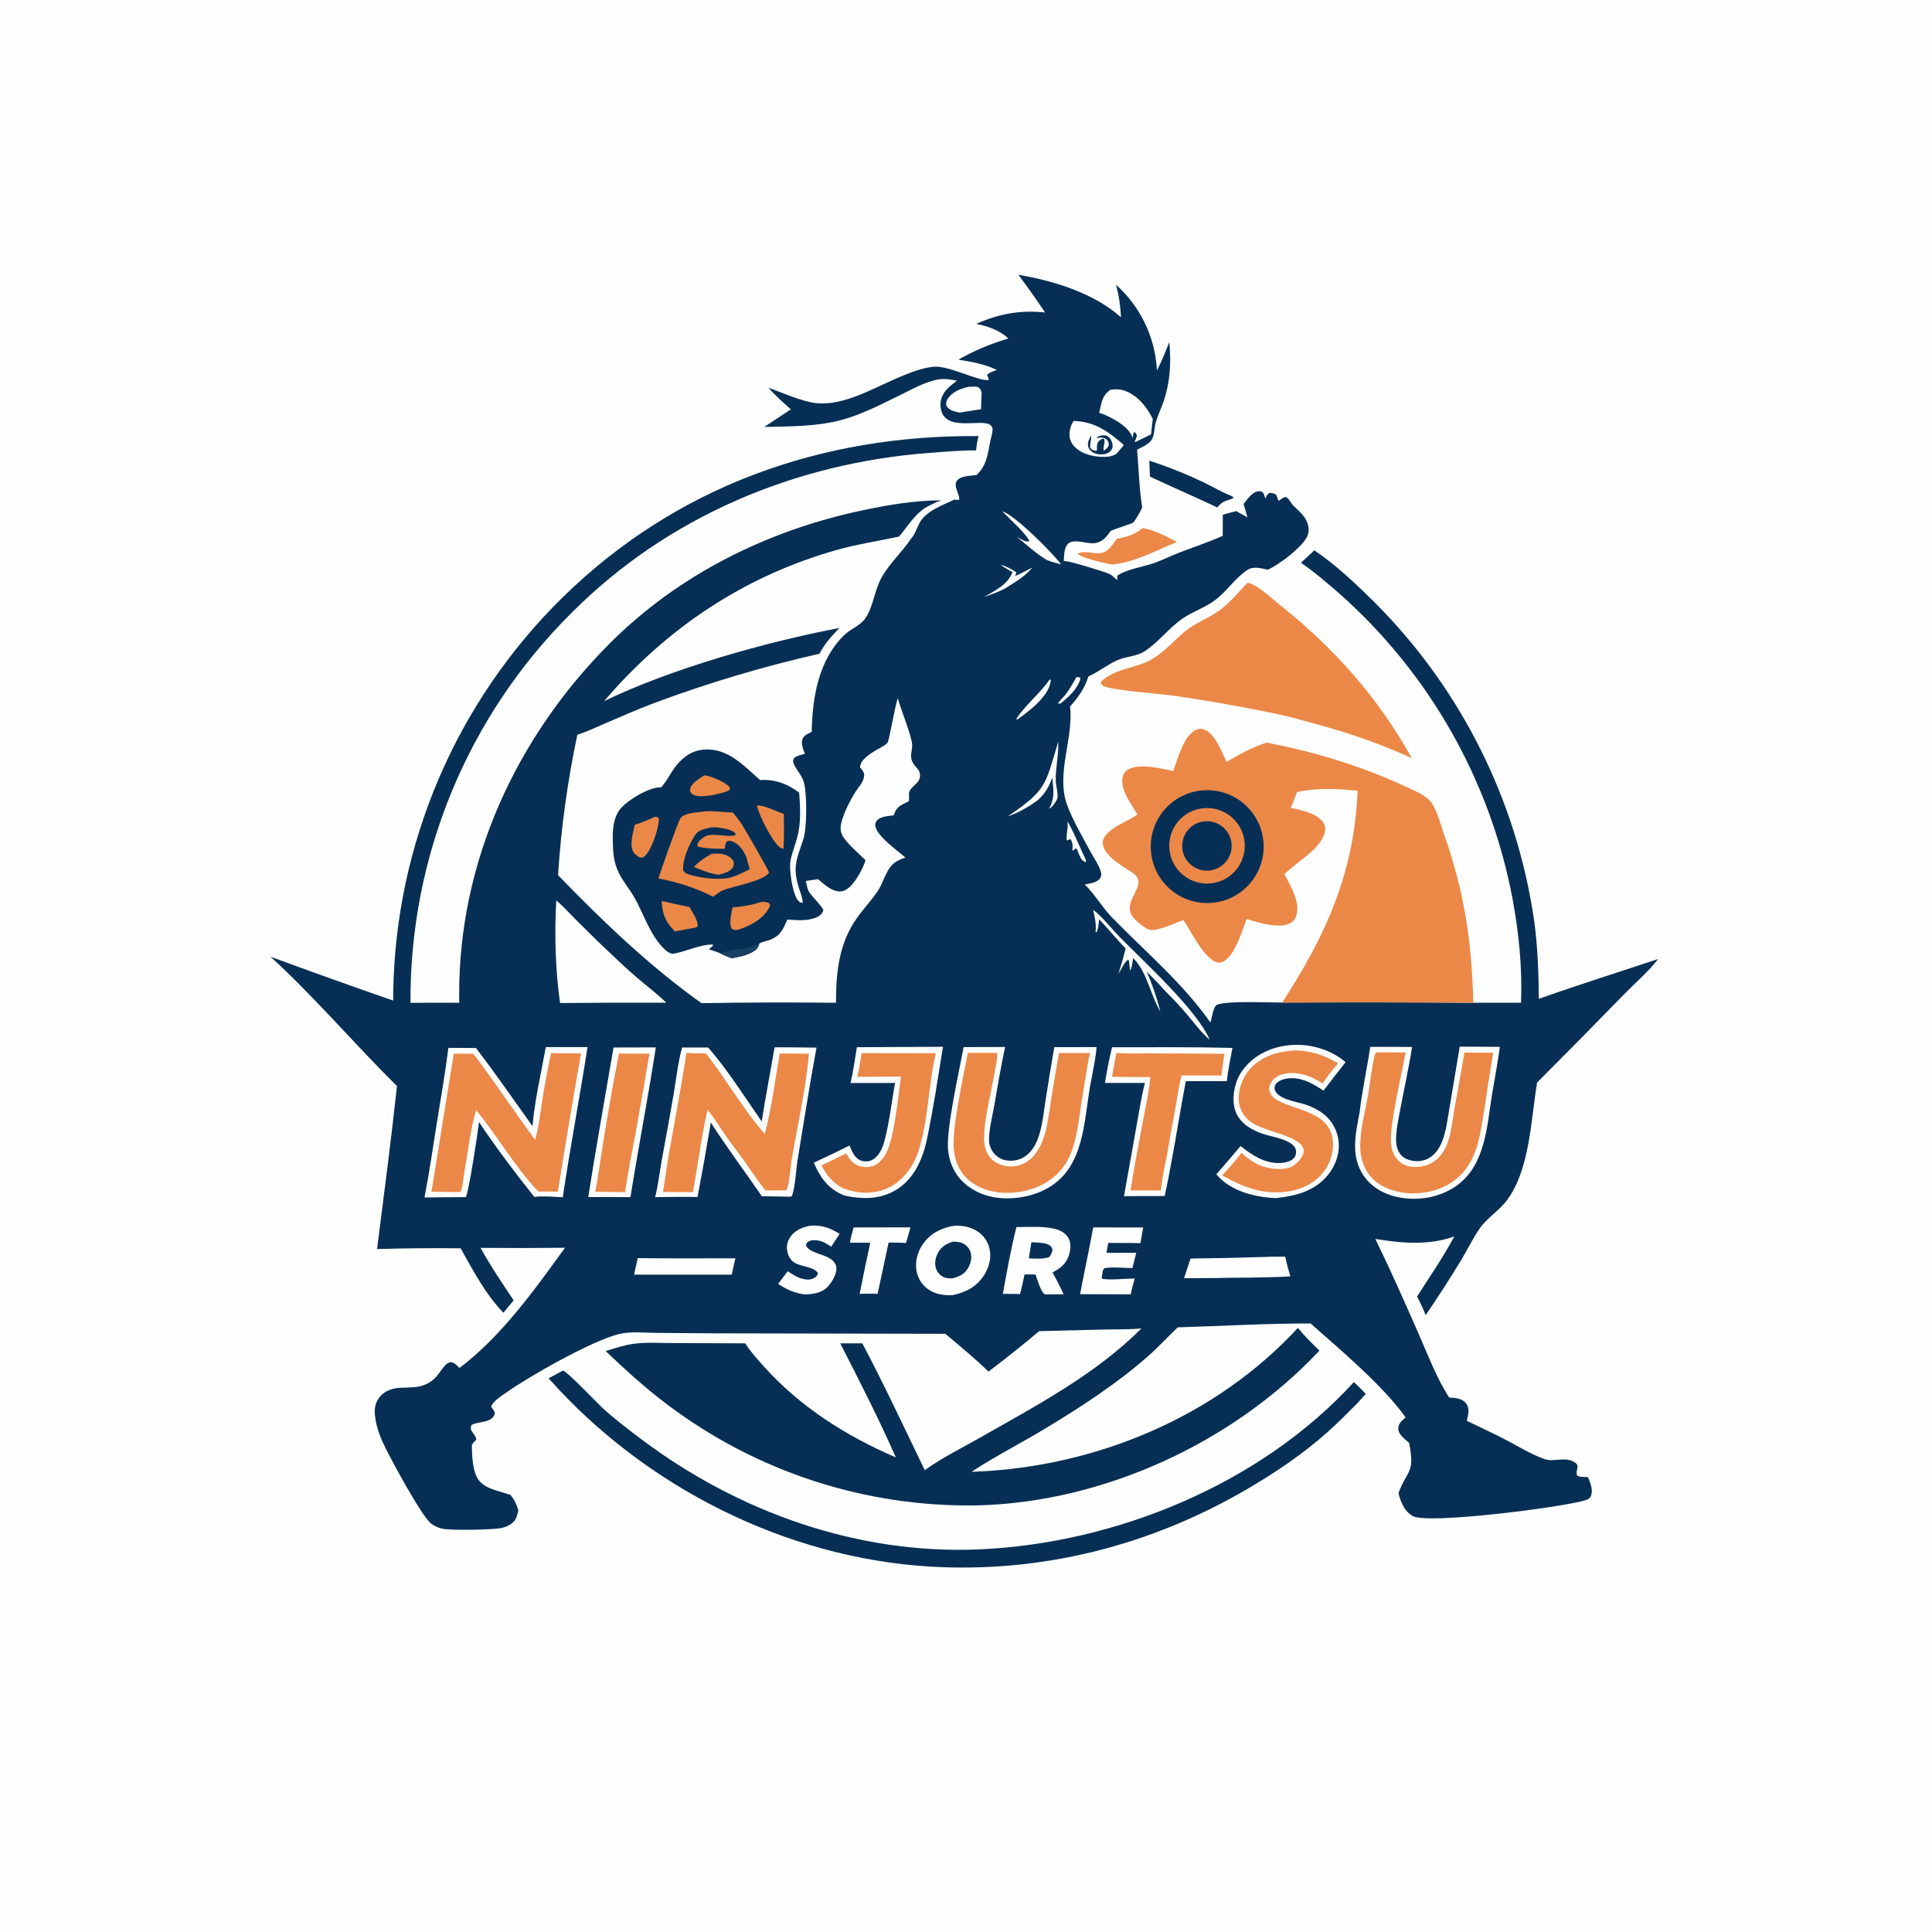 <?xml version="1.0" encoding="utf-8" ?>
<svg xmlns="http://www.w3.org/2000/svg" xmlns:xlink="http://www.w3.org/1999/xlink" width="1024" height="1024">
	<path fill="#FEFEFE" d="M0 0L1024 0L1024 1024L0 1024L0 0Z"/>
	<path fill="#072F55" d="M539.744 145.642C558.144 148.699 580.037 155.432 594.15 168.194C593.857 162.153 593.102 156.739 591.498 150.903C604.222 162.287 611.991 178.195 613.145 195.229C613.171 195.623 613.19 196.017 613.202 196.411C615.72 191.489 617.744 186.471 619.746 181.325C620.805 192.316 620.28 202.16 616.729 212.737C615.432 216.602 613.525 220.411 612.451 224.317C611.599 227.417 612.082 231.069 609.936 233.691C608.205 235.807 605.072 237.089 602.673 238.305C603.578 248.383 603.773 259.012 605.388 268.959C604.063 271.816 602.523 274.589 600.565 277.068C596.67 278.616 592.604 279.752 588.742 281.335C586.457 284.547 584.58 287.119 580.429 287.859C576.243 288.605 568.939 285.02 565.874 288.409C563.948 290.538 563.992 294.609 563.844 297.341C564.056 297.353 564.269 297.362 564.481 297.377C567.67 297.594 585.342 302.914 588.162 304.285C589.16 304.77 589.762 305.39 590.569 306.1C590.882 306.374 591.226 306.612 591.554 306.868L592.238 307.409C592.303 306.594 592.234 305.966 592.128 305.161C596.689 301.776 606.612 300.323 612.235 298.253C616.407 296.717 620.389 294.702 624.535 293.097C632.386 290.057 640.359 287.468 648.056 284.024L648.116 272.812C650.476 272.134 652.847 271.496 655.23 270.9C657.203 272.018 659.161 273.188 661.177 274.227C660.503 271.86 659.872 269.471 659.112 267.13C661.255 264.627 663.53 260.746 667.01 260.364C667.779 260.28 668.314 260.435 669.026 260.697C669.994 261.746 670.198 262.664 670.528 264.001L670.755 264.027C671.389 262.638 671.521 262.16 672.779 261.231C674.32 261.338 675.251 261.366 676.515 262.377C676.83 263.32 677.151 264.254 677.51 265.182L677.966 265.387C679.313 264.334 679.875 263.677 681.589 263.414C683.514 264.574 683.916 266.33 685.371 267.839C688.613 271.202 691.946 273.381 693.259 278.214C693.912 280.623 693.663 283.02 692.395 285.185C689.144 290.736 677.919 299.306 671.965 301.942C668.106 301.199 664.369 299.873 660.859 302.256C654.825 306.353 650.42 313.049 644.619 317.619C639.058 321.999 632.505 323.94 626.833 327.815C619.603 332.753 614.207 340.212 606.838 345.079C602.427 347.993 597.243 347.806 592.545 349.797C587.111 352.1 582.416 356.064 576.897 358.504C574.816 364.993 571.654 369.396 567.138 374.446C569.164 390.918 559.625 409.748 565.493 426.392C568.165 433.969 574.318 444.667 578.301 451.99C579.982 455.082 582.707 458.917 583.529 462.301C583.829 463.537 583.749 464.368 583.048 465.477C581.542 467.861 577.498 468.286 574.973 468.795C580.319 474.012 584.116 480.855 589.422 486.308C607.202 504.579 626.799 520.948 641.572 541.975C642.199 539.886 643.092 533.587 644.816 532.662C649.247 530.282 673.187 531.401 679.556 531.385C713.321 531.216 747.087 531.249 780.851 531.483L806.174 531.454C806.915 513.137 804.999 494.131 801.63 476.135C789.822 413.813 757.718 357.151 710.327 314.99C703.611 309.086 696.918 303.34 689.537 298.278L696.627 291.683C706.436 298.334 715.788 306.763 724.257 315.049C772.57 361.419 803.916 422.667 813.27 488.975C815.05 502.424 815.485 515.842 815.622 529.39C836.529 521.996 857.786 515.301 878.839 508.317C873.515 515.206 866.269 521.371 860.169 527.625C845.122 543.1 829.969 558.471 814.709 573.737C811.369 593.333 810.996 618.992 799.141 635.568C794.831 641.594 788.074 645.451 784.007 651.465C780.506 656.643 777.702 662.443 774.483 667.816C768.463 677.734 762.173 687.486 755.622 697.062C754.323 693.628 752.755 690.419 751.075 687.157C757.748 676.709 765.012 666.286 770.795 655.336C757.19 660.224 742.949 658.938 728.959 656.673C736.976 673.089 744.409 689.895 751.762 706.618C756.69 717.825 761.442 730.402 768.053 740.69C769.521 740.813 771.051 740.904 772.494 741.207C774.631 741.657 776.476 742.699 777.575 744.628C778.972 747.079 778.044 750.531 777.43 753.05C784.577 756.491 791.775 759.838 798.81 763.505C805.176 766.822 811.734 770.924 818.495 773.306C823.345 775.015 828.749 772.222 833.483 774.448C838.459 776.788 834.73 778.65 835.891 781.99C836.607 782.428 837.036 782.651 837.896 782.715C839.138 782.807 840.397 782.841 841.643 782.91C842.902 785.804 844.562 789.874 843.154 792.984C842.522 794.38 841.455 794.814 840.08 795.23C827.96 798.896 756.656 808.058 748.771 803.543C744.299 800.982 742.452 796.161 741.209 791.446C745.988 778.436 750.036 781.359 746.861 764.761C745.89 763.941 744.936 763.1 744 762.24C742.468 760.812 740.942 758.985 741.112 756.745C741.299 754.286 743.309 752.786 744.993 751.256C733.087 734.405 710.203 715.263 694.66 701.466C671.247 701.419 647.64 702.832 624.227 703.525C618.862 708.635 613.905 714.063 608.321 718.964C591.953 733.33 573.315 745.482 554.714 756.727C541.594 764.659 527.764 771.693 514.954 780.068C515.632 780.06 516.31 780.041 516.987 780.011C580.74 777.446 644.297 751.112 687.909 703.814C691.393 708.129 695.351 711.99 699.331 715.842C699.081 716.115 698.828 716.386 698.574 716.655C652.886 764.9 584.863 796.166 518.362 797.88C458.949 799.013 400.88 780.136 353.491 744.283C341.936 735.655 331.457 726.004 321.014 716.103C325.861 714.58 330.682 712.988 335.727 712.261C342.41 711.299 349.732 711.845 356.497 711.856L394.98 711.995C397.789 716.409 401.497 720.511 404.996 724.402C424.197 745.754 448.602 761.164 474.803 772.457C465.817 752.018 455.525 731.872 445.34 712.002L457.053 711.995C468.671 734.008 479.328 756.814 490.162 779.233C499.037 772.783 509.658 767.545 519.212 762.113C548.983 745.185 580.588 728.533 604.995 704.103C598.381 704.707 591.564 704.531 584.917 704.685L550.798 705.533C542.024 712.91 533.059 720.057 523.912 726.967C516.675 719.937 508.766 713.414 501.032 706.935L378.969 706.691L348.478 706.467C342.028 706.417 334.488 705.552 328.239 707.041C314.055 710.419 280.65 729.344 268.261 738.125C266.044 739.696 260.821 742.932 260.355 745.711C260.83 746.332 261.5 747.069 261.82 747.777C262.121 748.446 262.323 749.091 262.06 749.792C260.39 754.248 253.641 753.304 250.023 755.194C248.126 758.383 252.278 760 252.44 763.156C251.423 764.037 250.689 764.689 250.088 765.933C250.204 771.154 250.358 777.733 252.561 782.524C255.692 789.336 264.348 789.947 270.589 792.387C272.782 794.985 273.761 797.294 274.725 800.496C274.335 802.225 273.95 804.226 272.923 805.707C271.256 808.112 268.092 809.429 265.31 809.945C260.409 810.854 239.652 811.2 234.736 810.305C232.417 809.883 230.363 808.901 228.476 807.5C223.486 803.796 205.854 771.202 202.627 763.909C201.02 760.276 199.685 756.419 199.048 752.487C198.353 748.201 198.213 744.431 200.94 740.83C201.701 739.824 202.581 738.95 203.613 738.221C211.481 732.661 220.749 738.62 229.607 731.273C232.356 728.992 233.92 725.664 236.415 723.183C237.257 722.346 238.031 722.131 239.173 721.975C241.102 722.422 242.161 723.695 243.545 725.039C265.814 708.259 283.275 683.656 299.472 661.343C284.556 661.506 269.638 661.522 254.722 661.391C259.994 671.135 266.175 680.009 272.248 689.245L266.808 695.775C257.588 686.379 250.507 673.049 244.16 661.632C229.386 661.462 214.609 661.595 199.84 662.029C203.518 633.296 207.289 604.454 210.405 575.658C187.701 553.192 166.987 528.673 143.386 507.079C164.984 515.025 186.653 522.776 208.39 530.331L208.409 526.215C209.585 447.299 241.814 372.026 298.111 316.712C358.228 257.754 435.196 230.443 518.622 231.135C517.982 233.677 517.612 236.132 517.315 238.73L516.749 238.726C508.755 238.717 500.558 239.435 492.582 240.04C421.313 245.448 353.764 273.839 302.987 324.787C247.883 379.414 217.092 453.925 217.557 531.515C226.171 531.448 234.786 531.44 243.4 531.491L243.367 527.702C243.059 457.06 273.53 390.751 323.128 341.068C359.781 304.353 407.186 280.935 457.678 270.368C471.342 267.508 484.996 265.208 498.995 265.196C496.871 265.855 494.989 266.761 493.006 267.751C485.368 271.309 481.732 278.279 476.47 284.414C465.518 286.77 454.435 288.405 443.634 291.45C394.434 305.32 353.299 332.909 320.169 371.628C355.557 354.44 406.388 340.136 444.872 332.856C440.719 337.215 437.115 341.164 434.31 346.508C404.58 353.24 375.335 361.962 346.775 372.614C337.791 375.984 328.979 379.887 320.158 383.665C315.571 385.629 310.783 387.976 306.002 389.405C300.806 413.94 297.387 438.819 295.773 463.847C319.146 488.014 344.345 512.166 371.802 531.692C395.564 531.289 419.33 531.221 443.094 531.488C443.112 515.256 444.603 500.003 454.307 486.382C457.729 481.579 461.858 477.258 465.157 472.377C468.11 468.007 469.221 462.232 472.862 458.417C474.798 456.388 477.288 455.45 479.866 454.507C475.806 450.873 464.275 442.865 463.883 437.42C463.795 436.19 464.486 435.016 465.448 434.286C467.622 432.636 471.032 432.499 473.674 432.146C473.73 431.974 473.785 431.801 473.843 431.629C475.101 427.931 477.07 426.947 480.465 425.287C480.886 425.082 481.309 424.881 481.733 424.684C481.824 423.576 481.836 422.591 481.777 421.482C481.69 419.856 482.001 419.015 483.087 417.801C485.309 415.316 487.977 414.2 487.573 410.36C487.383 408.547 486.631 407.824 485.496 406.556C483.688 404.537 482.646 402.482 482.923 399.702C483.081 398.12 483.532 396.46 483.479 394.872C483.324 390.22 477.446 376.022 475.847 370.065C474.43 373.824 471.265 392.566 470.397 393.674C469.192 395.213 465.676 396.749 463.952 397.804C461.118 399.539 455.604 403.061 455.895 406.816C456.02 406.965 456.147 407.113 456.271 407.263C457.381 408.613 458.23 409.554 457.989 411.418C457.551 414.805 455.262 416.795 453.536 419.509C450.65 424.046 445.455 433.838 445.539 439.158C445.568 441.035 446.3 442.795 447.41 444.287C450.528 448.476 455.022 452.243 458.75 455.928C457.412 460.557 452.717 469.079 448.506 471.517C446.702 472.562 444.925 472.735 442.928 472.171C439.461 471.192 436.339 468.292 433.635 466.002C431.453 466.298 429.254 466.547 427.088 466.946C427.527 468.833 427.894 471.29 428.931 472.937C430.024 474.672 436.449 481.197 436.409 482.514C436.405 482.644 435.911 483.59 435.783 483.804C434.667 485.686 432.126 486.608 430.108 487.083C425.815 488.091 421.698 487.7 417.36 487.35C414.753 493.035 413.652 496.106 407.491 498.343C405.962 498.898 403.798 499.237 402.453 500.067C401.788 502.536 400.89 503.461 398.662 504.694C395.466 506.461 391.322 507.29 387.73 507.902C385.872 507.095 383.801 506.386 382.036 505.416C380.016 504.468 377.768 503.85 375.653 503.131C376.483 502.558 377.135 501.967 377.866 501.279L377.846 500.587C370.027 500.679 362.458 504.932 356.269 505.518C354.923 505.127 353.988 504.693 352.929 503.753C344.549 496.316 341.416 484.547 335.941 475.196C333.212 470.534 329.486 466.312 327.378 461.318C325.81 457.601 325.079 453.793 324.926 449.775C324.646 442.361 324.135 433.442 329.681 427.736C333.839 423.457 343.898 417.368 349.846 417.321C350.031 417.319 350.215 417.327 350.399 417.33C353.579 414.002 355.561 409.212 358.562 405.611C362.464 400.928 366.864 397.781 373.117 397.298C385.672 396.328 394.189 405.788 402.844 413.432C410.909 412.993 417.208 415.347 423.578 420.106C424.175 427.851 424.606 436.198 422.568 443.776C421.49 447.784 419.922 451.705 419.025 455.756C418.055 460.138 419.885 473.445 422.927 477.172C423.819 478.266 424.14 478.357 425.442 478.569C425.465 475.929 424.216 473.132 423.429 470.63C419.91 459.435 422.341 455.281 425.776 444.869C427.739 438.922 427.894 419.751 425.82 413.837C424.644 410.485 421.991 407.95 420.655 404.737C420.141 403.501 420.336 402.971 420.874 401.813C422.517 400.416 424.558 400.109 426.601 399.588C425.782 397.308 424.411 394.174 425.329 391.762C426.146 389.615 428.319 388.827 430.233 387.926C430.49 369.796 433.87 349.691 447.584 336.499C450.92 333.289 455.992 331.575 458.66 327.71C462.799 321.715 463.454 313.225 466.955 306.688C471.282 298.61 477.653 293.252 482.554 285.958C482.637 285.834 482.717 285.708 482.799 285.583C482.961 285.397 483.128 285.214 483.287 285.025C485.055 282.919 486.06 279.666 487.35 277.208C490.684 270.851 499.61 267.79 505.808 264.819C506.102 264.844 506.396 264.872 506.69 264.893C507.863 264.977 507.391 264.991 508.43 264.848C508.721 261.435 504.239 256.726 508.141 253.841C510.341 252.214 514.884 252.126 517.61 251.773C522.992 246.533 523.464 241.133 524.784 234.266C525.178 232.215 525.955 230.069 526.078 227.989C526.149 226.802 525.956 226.393 525.143 225.512C521.066 221.098 499.427 230.264 498.476 215.068C498.254 211.525 499.804 208.424 502.24 205.922C503.74 204.381 505.513 203.054 507.244 201.786C503.79 201.119 500.753 200.545 497.22 201.147C490.403 202.309 483.947 206.07 477.778 209.072C467.736 213.958 457.235 219.495 446.444 222.478C433.325 226.104 418.622 225.987 405.074 226.305L419.165 216.974C415.092 213.285 410.866 209.642 407.259 205.487C414.379 208.059 421.917 211.438 429.285 213.116C444.898 216.671 461.987 206.099 475.901 200.228C481.731 197.767 488.799 194.825 495.174 194.358C503.209 193.77 520.001 202.708 524.14 201.319C523.938 200.353 523.617 199.643 523.157 198.772C524.352 197.35 526.682 196.737 528.377 196.052C521.699 192.894 515.201 191.811 507.95 190.633C516.455 185.759 525.119 182.166 534.51 179.402C529.572 174.969 523.837 172.968 517.417 171.671C529.321 166.301 540.888 164.222 553.909 165.62C549.384 158.823 544.66 152.161 539.744 145.642Z"/>
	<path fill="#194164" d="M382.036 505.416C385.588 503.499 391.03 503.51 395.049 502.623C397.639 502.052 400.016 501.093 402.453 500.067C401.788 502.536 400.89 503.461 398.662 504.694C395.466 506.461 391.322 507.29 387.73 507.902C385.872 507.095 383.801 506.386 382.036 505.416Z"/>
	<path fill="#FEFEFE" d="M289.301 554.989L311.402 554.979C307.281 581.547 302.228 607.961 298.293 634.564C293.366 634.385 288.083 633.788 283.189 634.367C273.01 621.642 262.938 608.271 253.887 594.721C253.307 599.999 248.323 632.774 246.874 634.499C239.576 634.483 232.274 634.61 224.976 634.682C227.524 621.788 229.372 608.696 231.449 595.717C233.596 582.297 235.973 568.869 237.655 555.381L252.24 555.475C262.603 568.885 272.377 583.118 282.243 596.912C283.413 582.989 286.805 568.741 289.301 554.989Z"/>
	<path fill="#EB8847" d="M292.119 558.142C297.363 558.422 302.713 558.275 307.969 558.314C303.664 582.703 299.568 607.129 295.681 631.588L285.332 631.538C272.85 618.509 263.826 602.285 252.369 588.386C252.342 588.48 252.316 588.574 252.288 588.667C249.232 598.857 248.026 610.736 246.12 621.304C245.555 624.438 245.362 628.752 244.103 631.625L243.048 631.824L228.685 631.643L240.494 558.487L250.878 558.504C262.238 573.357 272.459 589.149 283.673 604.132C285.504 597.565 286.253 590.528 287.317 583.8C288.643 575.198 290.244 566.641 292.119 558.142Z"/>
	<path fill="#FEFEFE" d="M410.553 555.083C417.958 555.087 425.364 555.147 432.768 555.261C429.09 574.871 426.083 594.64 422.812 614.323C421.772 620.575 421.707 627.918 419.788 633.88L418.875 634.274L403.798 634.041C394.856 621.002 385.305 608.276 376.745 594.995C374.55 608.168 372.207 621.317 369.717 634.437C362.245 634.222 354.724 634.45 347.248 634.508C348.868 628.091 349.59 621.356 350.755 614.837C353.023 602.815 355.186 590.774 357.245 578.715C358.517 570.942 359.421 562.788 361.536 555.194L375.325 555.212C385.099 566.225 395.144 582.078 403.725 594.399C405.76 581.272 408.31 568.181 410.553 555.083Z"/>
	<path fill="#EB8847" d="M363.8 558.073C367.224 558.355 370.715 558.277 374.152 558.318C385.046 572.176 393.735 587.786 405.331 601.034C409.027 587.246 410.8 572.458 413.282 558.377L428.717 558.464C427.184 577.15 422.702 596.388 419.559 614.933C418.839 619.177 418.454 626.879 417.079 630.559L416.06 630.93L405.561 630.891C401.448 625.596 397.76 619.911 393.854 614.456C390.767 610.144 387.43 606.003 384.42 601.639C381.303 597.122 378.435 592.486 375.089 588.125C371.647 602.529 369.972 617.301 367.257 631.849L351.391 631.777C352.579 624.878 353.422 617.915 354.629 611.01C357.712 593.374 361.142 575.78 363.8 558.073Z"/>
	<path fill="#FEFEFE" d="M510.725 554.981L532.748 554.931C530.469 565.348 528.729 575.917 526.888 586.419C525.874 592.205 524.129 598.69 524.197 604.57C524.218 606.35 524.83 608.199 525.728 609.725C527.253 612.316 529.795 614.287 532.759 614.902C536.407 615.66 540.348 615.007 543.407 612.851C546.458 610.7 548.524 607.515 549.887 604.085C552.527 597.444 553.12 589.673 554.245 582.642C555.688 573.419 557.204 564.208 558.794 555.01L581.205 554.978C580.771 560.534 579.524 566.125 578.57 571.615C574.539 590.322 575.79 614.648 558.989 627.316C550.501 633.717 538.377 636.223 527.94 634.736C519.942 633.596 512.065 629.528 507.327 622.853C504.435 618.779 502.865 614.002 502.467 609.041C501.565 597.815 508.5 567.193 510.725 554.981Z"/>
	<path fill="#EB8847" d="M512.955 558.027L528.748 558.09C527.626 571.291 520.857 593.295 521.646 605.135C521.82 607.742 522.575 610.268 524.015 612.459C525.983 615.452 529.085 617.233 532.554 617.912C536.767 618.735 540.968 618.057 544.523 615.596C554.63 608.601 555.424 593.07 557.234 582.065C558.492 574.073 559.843 566.095 561.287 558.134L577.79 558.111C576.686 562.08 576.188 566.323 575.49 570.387C574.355 577.062 573.298 583.75 572.319 590.45C570.325 603.699 568.595 616.47 557.04 625.02C549.026 630.951 537.718 633.299 527.926 631.802C520.933 630.733 513.915 627.345 509.791 621.434C507.36 617.95 506.051 613.889 505.593 609.689C504.313 597.939 510.682 570.581 512.955 558.027Z"/>
	<path fill="#FEFEFE" d="M773.69 554.736L794.961 554.862L794.85 555.7C793.728 564.016 792.074 572.276 790.747 580.565C788.111 597.028 787.196 617.044 772.692 627.942C764.433 634.148 753.491 636.441 743.349 634.94C735.321 633.752 727.763 630.227 722.965 623.431C715.601 613.002 718.452 601.102 720.624 589.568C721.932 578.015 724.56 566.396 726.274 554.863C733.652 554.788 741.042 554.905 748.421 554.928C746.756 565.826 744.269 576.641 742.267 587.487C741.26 592.942 739.899 598.787 739.943 604.346C739.963 606.753 740.546 609.314 741.908 611.331C743.525 613.725 745.998 614.751 748.761 615.237C752.257 615.853 755.697 615.157 758.566 613.036C761.352 610.978 763.169 608.002 764.424 604.823C766.535 599.478 767.196 593.29 768.195 587.643L773.69 554.736Z"/>
	<path fill="#EB8847" d="M729.929 557.734L744.982 557.85C742.964 569.215 736.817 594.605 737.228 604.967C737.345 607.914 738.042 610.856 739.694 613.338C741.447 615.972 744.044 617.649 747.154 618.205C751.713 619.02 756.733 618.104 760.468 615.308C763.501 613.037 765.622 609.814 767.002 606.32C769.4 600.243 769.882 593.395 770.999 587C772.696 577.287 774.563 567.618 776.181 557.888L791.454 557.985C790.6 562.589 789.949 567.25 789.2 571.873C787.578 581.573 786.467 591.44 784.493 601.068C782.348 611.525 778.358 620.907 769.087 626.88C761.01 632.084 750.365 633.71 741.031 631.644C734.433 630.183 728.175 626.906 724.561 620.983C722.303 617.213 721.064 612.922 720.965 608.529C720.668 599.233 723.582 589.21 725.153 580.04C726.384 572.857 727.046 565.355 728.86 558.305L729.929 557.734Z"/>
	<path fill="#FEFEFE" d="M681.804 554.165C682.003 554.132 682.2 554.091 682.4 554.067C693.136 552.746 704.967 555.898 713.191 562.981C709.251 567.96 705.359 572.977 701.515 578.03C696.219 574.717 691.491 571.615 684.96 571.457C682.138 571.388 678.563 572.068 676.524 574.202C675.889 574.867 675.445 575.887 675.544 576.813C676.166 582.65 687.448 583.896 691.973 585.449C695.277 586.583 698.522 588.128 701.292 590.271C705.904 593.822 708.86 599.108 709.472 604.897C710.197 611.327 707.9 617.764 703.855 622.727C696.87 631.297 687.013 633.852 676.497 634.997C675.438 634.992 674.396 634.94 673.341 634.852C662.954 633.986 651.631 630.653 644.671 622.449C649.012 617.496 653.244 612.44 657.515 607.427C663.923 612.404 670.384 616.862 678.954 616.388C681.272 616.26 684.661 615.472 686.102 613.461C686.871 612.388 687.014 611.116 686.876 609.842C686.266 604.214 674.244 602.595 669.771 601.112C666.748 600.109 663.78 598.791 661.17 596.948C657.464 594.33 654.837 590.76 654.11 586.22C653.067 579.709 654.813 572.235 658.766 567.016C664.402 559.576 672.67 555.387 681.804 554.165Z"/>
	<path fill="#EB8847" d="M686.612 556.716C695.417 557.002 701.639 559.227 709.27 563.56C706.23 566.963 703.597 570.552 700.945 574.254C697.864 572.157 694.318 570.392 690.68 569.517C686.145 568.426 680.66 568.143 676.575 570.81C674.748 572.003 673.142 573.923 672.835 576.142C671.338 586.96 695.265 585.597 703.431 596.575C706.401 600.568 707.009 605.556 706.205 610.375C705.136 616.786 701.734 622.248 696.477 626.028C688.239 631.951 678.034 632.862 668.281 631.267C660.824 629.698 654.407 626.688 647.765 623.022C651.255 619.121 654.945 615.29 657.981 611.02C662.658 615.278 667.247 618.292 673.685 619.247C677.966 619.883 682.924 619.981 686.484 617.158C688.405 615.635 691.021 612.602 690.997 609.987C690.926 601.92 669.608 600.113 662.539 594.341C659.127 591.555 656.866 587.791 656.527 583.351C656.108 577.856 658.533 571.141 662.183 566.963C668.521 559.707 677.357 557.251 686.612 556.716Z"/>
	<path fill="#FEFEFE" d="M454.182 555.039L499.809 554.816C497.136 571.103 494.7 587.783 491.277 603.911C489.079 614.264 484.612 624.588 475.301 630.447C466.827 635.779 456.904 635.792 447.46 633.616C438.944 630.213 434.872 624.266 431.331 616.262C437.681 613.243 444.023 610.335 450.283 607.124C450.759 608.323 451.247 609.514 451.835 610.664C452.918 612.779 454.436 614.598 456.806 615.255C458.936 615.846 461.139 615.593 462.996 614.361C465.339 612.805 466.841 610.222 467.834 607.653C470.687 600.272 472.728 582.959 474.389 573.994L450.819 574.029C452.266 567.816 453.098 561.333 454.182 555.039Z"/>
	<path fill="#EB8847" d="M456.679 558.175L496.044 558.233C491.949 574.913 492.07 595.279 486.375 611.256C483.557 619.162 477.958 626.379 470.164 629.856C462.63 633.216 454.244 632.644 446.71 629.728C441.117 626.761 438.326 623.01 435.341 617.64C439.804 615.648 444.156 613.486 448.511 611.273C448.908 612.009 449.312 612.744 449.767 613.447C451.411 615.989 453.629 617.773 456.647 618.345C459.663 618.916 462.569 618.575 465.096 616.745C467.853 614.749 469.644 611.621 470.846 608.501C474.24 599.684 476.163 580.471 477.538 570.604C469.809 570.617 462.081 570.671 454.353 570.764C455.474 566.708 455.978 562.329 456.679 558.175Z"/>
	<path fill="#FEFEFE" d="M589.406 555.07C610.666 555.066 631.979 554.888 653.233 555.41C652.107 561.265 650.917 567.102 650.226 573.029L628.503 573.02C625.815 587.174 623.546 601.434 620.931 615.609C619.839 621.739 618.631 627.849 617.309 633.934C610.119 633.895 602.93 633.915 595.741 633.996L602.445 596.377C603.807 588.9 604.952 581.335 606.842 573.969L585.645 574C586.645 567.642 587.899 561.327 589.406 555.07Z"/>
	<path fill="#EB8847" d="M591.714 558.123C598.419 558.554 605.275 558.274 612.002 558.306L648.987 558.512C648.399 562.348 647.859 566.193 647.368 570.043L626.27 569.99C624.94 574.903 624.274 580.178 623.358 585.195C621.589 594.746 619.873 604.307 618.211 613.878C616.804 619.378 616.163 625.379 615.168 630.99L599.227 630.924C601.236 617.533 603.962 604.193 606.417 590.875C607.633 584.276 609.15 577.569 609.711 570.888L589.371 570.741C590.095 566.524 590.876 562.318 591.714 558.123Z"/>
	<path fill="#FEFEFE" d="M325.179 555.195L347.596 555.138C343.514 581.663 338.374 608.001 334.154 634.5L311.776 634.452C315.933 607.991 320.698 581.604 325.179 555.195Z"/>
	<path fill="#EB8847" d="M328.051 558.35C333.425 558.553 338.866 558.414 344.247 558.427C341.887 572.432 339.445 586.422 336.92 600.398C334.987 610.861 332.762 621.34 331.306 631.879C326.032 631.735 320.744 631.732 315.468 631.665C316.999 624.038 317.968 616.211 319.211 608.527C321.869 591.752 324.816 575.024 328.051 558.35Z"/>
	<path fill="#EB8847" d="M371.664 430.3C376.886 429.303 382.971 430.642 388.361 430.626C390.162 432.676 391.817 434.85 393.313 437.131C394.916 439.59 407.585 461.545 407.645 462.568C403.999 467.305 388.746 469.53 382.811 472.017C382.61 472.101 382.411 472.19 382.211 472.277C380.75 473.203 379.357 474.283 377.947 475.289C368.967 470.638 358.896 467.458 348.975 465.612C349.94 462.273 359.434 435.276 360.685 433.641C362.797 430.881 368.492 430.711 371.664 430.3Z"/>
	<path fill="#072F55" d="M376.664 438.589C378.098 438.45 379.544 438.477 380.972 438.672C383.565 439.027 388.26 439.711 389.884 441.882L389.65 442.718C384.921 443.831 379.51 441.596 374.806 442.901C372.988 443.406 370.526 445.469 369.746 447.153C369.389 447.924 369.691 448.051 370.025 448.74C374.276 449.82 379.766 449.93 384.15 449.844C384.22 449.26 384.276 448.673 384.389 448.095C384.672 446.642 384.677 446.442 385.825 445.623C386.646 445.639 387.355 445.666 388.134 445.957C391.859 447.347 394.175 450.864 395.605 454.375L397.357 460.744C394.141 462.278 390.731 464.133 387.281 465.053C381.431 466.615 372.591 465.468 366.773 463.964C364.982 463.501 363.133 463.095 362.132 461.411C361.473 455.843 365.282 447.634 368.183 442.963C370.16 439.78 373.292 439.408 376.664 438.589Z"/>
	<path fill="#EB8847" d="M377.191 452.54C379.071 452.396 381.19 452.323 383.041 452.707C385.009 453.116 387.709 454.355 388.628 456.286C389.162 457.408 389.084 458.583 388.472 459.655C387.101 462.057 383.408 462.995 380.958 463.633C376.27 463.132 372.134 461.245 367.828 459.469C370.687 456.455 373.577 454.488 377.191 452.54Z"/>
	<path fill="#FEFEFE" d="M294.827 477.282C298.269 480.033 301.335 483.558 304.45 486.678C309.972 492.208 315.486 497.7 321.177 503.058C326.468 508.039 331.724 513.125 337.24 517.857C342.511 522.379 348.157 526.619 353.14 531.451C334.373 531.391 315.605 531.449 296.839 531.623C294.336 513.943 293.836 495.1 294.827 477.282Z"/>
	<path fill="#FEFEFE" d="M505.961 649.641C510.155 649.521 514.322 650.251 517.918 652.534C521.281 654.653 523.647 658.039 524.482 661.925C525.576 666.809 524.207 671.802 521.538 675.946C517.565 682.114 511.782 685.017 504.816 686.456C500.333 686.586 496.327 686.179 492.436 683.668C489.072 681.498 486.713 678.075 485.881 674.159C484.773 669.015 486.226 663.515 489.236 659.264C493.271 653.567 499.218 650.647 505.961 649.641Z"/>
	<path fill="#072F55" d="M505.17 658.087C506.993 658.147 508.876 658.253 510.523 659.109C512.506 660.14 513.98 661.911 514.524 664.088C515.195 666.771 514.533 669.706 513.13 672.039C511.101 675.411 508.542 676.611 504.843 677.53C503.34 677.528 501.777 677.593 500.372 676.982C498.535 676.182 496.999 674.652 496.26 672.786C495.192 670.089 495.67 666.916 496.96 664.384C498.774 660.823 501.446 659.189 505.17 658.087Z"/>
	<path fill="#FEFEFE" d="M538.721 650.366C545.066 650.407 552.219 649.811 558.429 651.162C561.4 651.808 564.507 653.198 566.142 655.899C567.859 658.735 567.481 662.267 566.54 665.298C565.137 669.814 561.938 672.315 557.875 674.376C559.952 678.206 561.928 682.037 563.738 686.001L554.875 686.047L553.542 685.916C551.341 683.918 549.893 678.291 548.833 675.503L543.032 675.488C542.319 678.963 541.536 682.424 540.684 685.869L531.534 685.76C533.687 673.899 535.766 662.061 538.721 650.366Z"/>
	<path fill="#072F55" d="M546.651 658.433C549.366 658.589 553.631 658.487 556.011 659.846C557.237 660.546 557.436 661.12 557.854 662.42C557.573 664.058 557.075 664.944 556.121 666.294C552.719 667.501 548.862 667.059 545.316 666.942L546.651 658.433Z"/>
	<path fill="#FEFEFE" d="M579.419 650.552L605.909 650.591L604.445 658.901C598.77 658.742 593.068 658.815 587.39 658.784L586.473 664.042L602.247 663.998L600.215 672.091C595.433 672.046 590.042 671.433 585.335 672.133L584.65 673.109C584.289 674.535 584.079 675.874 583.943 677.337L584.401 677.87C589.783 678.502 595.942 677.701 601.438 677.62C600.582 680.413 599.874 683.172 599.284 686.034L572.472 685.931C574.668 674.114 577.317 662.391 579.419 650.552Z"/>
	<path fill="#FEFEFE" d="M429.47 649.652C435.525 649.224 440.048 650.761 445.015 654.009C443.442 656.209 442.019 658.466 440.605 660.77C439.257 659.964 437.916 659.048 436.496 658.374C434.51 657.432 430.785 656.78 428.747 657.911C427.53 658.587 427.469 658.875 427.17 660.125C429.014 664.317 437.55 664.597 441.244 668.026C442.488 669.182 443.317 670.627 443.334 672.355C443.367 675.628 440.784 679.805 438.594 682.091C435.369 685.455 430.748 685.938 426.365 686.072C420.916 685.28 416.949 683.472 412.424 680.494L417.516 673.75C419.925 675.43 422.381 677.022 425.258 677.776C427.431 678.345 429.759 678.503 431.734 677.249C432.869 676.528 433.201 676.075 433.506 674.791C431.457 671.291 424.469 671.453 420.999 669.166C418.834 667.74 417.783 665.666 417.282 663.163C416.734 660.548 417.306 657.824 418.858 655.649C421.41 652.003 425.252 650.443 429.47 649.652Z"/>
	<path fill="#FEFEFE" d="M669.997 666.22C673.715 666.016 677.467 666.076 681.191 666.046C681.911 669.601 682.902 673.042 683.929 676.519C670.292 677.297 656.525 677.1 642.861 677.393L627.548 677.498L631.03 667.056C644.022 666.924 657.012 666.645 669.997 666.22Z"/>
	<path fill="#FEFEFE" d="M452.425 650.572L482.543 650.512C481.875 653.309 481.008 656.066 480.204 658.827C477.172 658.538 474.019 658.651 470.969 658.619L466.95 677.389L465.149 685.783C462.021 685.56 458.786 685.732 455.647 685.755C457.41 676.705 459.279 667.676 461.253 658.67L450.464 658.666C450.956 655.925 451.702 653.259 452.425 650.572Z"/>
	<path fill="#FEFEFE" d="M588.544 206.589C591.011 206.262 593.338 206.185 595.736 206.971C602.836 209.299 607.776 215.648 611.021 222.066C610.663 224.785 610.348 227.509 610.075 230.237L601.836 234.258L601.38 233.996C601.991 233.025 602.237 232.091 602.556 231C602.272 229.746 602.227 229.739 601.229 228.917C600.394 229.679 600.558 231.143 600.44 232.258C600.136 231.533 599.843 230.815 599.451 230.132C596.515 225.026 588.084 220.492 582.59 218.795C583.936 213.555 583.777 209.986 588.544 206.589Z"/>
	<path fill="#FEFEFE" d="M338.016 666.821C355.252 667.091 372.515 666.89 389.756 666.934C389.068 669.802 388.484 672.704 387.851 675.586L336.055 675.601L338.016 666.821Z"/>
	<path fill="#FEFEFE" d="M569.137 223.093C580.483 223.547 587.385 228.693 595.67 235.853C594.45 237.49 593.111 238.982 591.745 240.496C590.354 241.32 589.117 241.837 587.493 242.022C582.213 242.622 575.18 241.389 570.915 238.033C568.822 236.386 567.086 233.942 566.892 231.22C566.699 228.511 567.434 225.218 569.137 223.093Z"/>
	<path fill="#072F55" d="M582.623 231.838L581.855 232.371L581.411 231.899C582.36 231.02 583.441 230.797 584.75 230.74C586.11 230.68 587.002 231.015 587.965 231.974C589.066 233.071 589.885 235.303 589.688 236.842C589.517 238.172 588.691 239.113 587.621 239.838C585.753 241.103 582.676 241.059 580.614 240.376C578.969 239.831 577.476 238.732 576.888 237.037C576.125 234.84 577.215 232.708 578.329 230.879C578.564 233.014 577.527 235.017 577.845 237.335C578.844 238.606 579.243 238.549 580.756 238.975L581.443 238.567C581.418 237.706 581.339 236.752 581.454 235.899C581.615 234.697 582.128 233.845 583.165 233.189C583.804 232.785 584.446 232.38 585.178 232.596C586.114 234.666 584.258 237.054 585.097 238.846C586.378 238 586.903 237.535 587.66 236.137C587.681 234.965 587.607 234.114 586.773 233.19C585.63 231.925 584.18 232.012 582.623 231.838Z"/>
	<path fill="#FEFEFE" d="M579.372 482.29C583.234 484.799 589.61 492.688 593.309 496.477C606.431 509.921 634.215 535.001 641.205 551.12C636.596 547.255 632.806 541.962 628.91 537.385C625.2 533.026 621.3 528.949 617.249 524.912C614.243 521.461 610.987 518.234 607.785 514.967C610.773 521.834 613.197 528.932 615.032 536.192C609.615 527.111 608.088 515.288 600.581 507.774C600.259 510.018 600.034 512.21 599.188 514.33L598.958 513.896L599.451 514.062L599.162 514.314C598.501 512.861 598.703 510.485 598.27 508.844L597.589 508.829C595.568 510.667 594.311 513.796 592.795 516.103C594.225 511.683 595.495 507.213 596.603 502.702C591.713 497.762 587.41 492.214 582.524 487.228C582.342 489.556 582.209 491.906 581.233 494.052L580.669 494.017C581.133 489.877 580.316 486.278 579.372 482.29Z"/>
	<path fill="#FEFEFE" d="M513.024 205.092C514.043 205.018 515.072 204.93 516.094 204.906C517.294 204.877 518.384 204.901 519.241 205.857C520.314 207.054 520.337 208.267 520.227 209.773C520.054 212.146 520.036 214.514 520 216.892L508.793 218.651C508.317 218.608 508.21 218.611 507.677 218.491C505.254 217.95 502.943 217.309 501.621 215.069C501.365 213.633 501.484 212.683 502.274 211.45C504.697 207.667 508.868 206.095 513.024 205.092Z"/>
	<path fill="#EB8847" d="M347.051 432.939C348.165 433.013 348.27 432.816 349.125 433.617C349.151 433.963 349.198 434.397 349.182 434.755C348.96 439.585 345.154 451.261 341.192 454.263C340.517 454.775 339.805 454.493 339.008 454.434C337.88 453.739 336.515 452.903 335.803 451.744C333.4 447.834 335.582 441.279 336.45 437.181C340.113 435.962 343.564 434.597 347.051 432.939Z"/>
	<path fill="#EB8847" d="M350.725 477.546C355.678 478.605 360.508 479.861 365.511 480.746C366.983 483.842 369.906 487.371 369.788 490.915L368.892 491.579L357.763 493.663C357.617 493.526 357.47 493.39 357.326 493.251C352.74 488.847 350.85 483.794 350.725 477.546Z"/>
	<path fill="#EB8847" d="M403.675 478.017C404.882 477.972 405.722 477.95 406.856 478.414C408.016 478.888 407.608 478.525 408.118 479.705C407.988 480.271 407.999 480.338 407.705 480.947C404.776 487.014 397.215 490.989 391.141 492.771C389.524 492.928 389.216 493.146 387.806 492.241C386.219 488.843 387.669 484.408 388.304 480.878C393.856 480.609 398.351 479.676 403.675 478.017Z"/>
	<path fill="#EB8847" d="M401.21 426.889C405.617 426.805 411.184 430.033 415.464 431.421C415.501 437.555 415.667 443.714 415.259 449.838C414.445 449.777 414.104 449.637 413.41 449.153C409.448 446.393 402.085 431.847 401.21 426.889Z"/>
	<path fill="#EB8847" d="M373.245 410.928C376.523 411.22 382.871 413.993 385.499 416.038C386.453 416.78 386.776 417.177 386.9 418.408C385.635 419.891 380.144 420.774 378.079 421.361C375.792 421.751 373.295 422.078 370.967 421.989C369.293 421.925 367.33 421.579 366.208 420.225C365.685 419.594 365.71 418.935 365.82 418.144C366.241 415.137 370.997 412.489 373.245 410.928Z"/>
	<path fill="#FEFEFE" d="M531.232 270.929C538.516 273.553 557.439 292.576 562.413 299.134C559.801 298.485 557.326 297.804 554.818 296.808C549.149 293.442 544.042 288.682 538.904 284.527C540.638 285.473 543.51 287.438 545.501 286.931C545.154 283.924 533.904 273.993 531.232 270.929Z"/>
	<path fill="#FEFEFE" d="M560.883 393.099L560.896 393.614C561.134 400.414 559.39 407.117 559.564 413.931C559.635 416.734 561.368 421.654 560.09 423.98C559.336 425.353 557.512 428.174 556.029 428.611C559.249 422.882 558.317 418.358 557.728 412.108C555.874 417.194 553.993 420.502 550.027 424.153C544.767 427.826 540.261 430.614 534.167 432.662C554.664 418.839 553.986 416.179 560.883 393.099Z"/>
	<path fill="#FEFEFE" d="M556.478 359.941C557.087 360.967 557.021 360.474 556.792 361.703C555.327 369.576 545.077 377.19 539.028 381.476L538.698 380.954C543.65 373.408 551.329 367.462 556.478 359.941Z"/>
	<path fill="#FEFEFE" d="M530.503 299.385C530.663 299.405 530.826 299.412 530.984 299.447C532.378 299.747 537.965 302.443 538.685 303.578L538.022 305.219C538.569 305.38 545.803 301.404 547.157 300.823C543.449 305.482 538.182 308.376 533.25 311.579C529.593 313.677 525.458 314.998 521.512 316.454C527.557 312.881 533.896 310.096 536.713 303.232C534.415 302.101 532.544 300.933 530.503 299.385Z"/>
	<path fill="#FEFEFE" d="M565.743 435.421C567.321 437.046 572.805 450.137 574.496 453.508C575.07 454.654 575.875 455.895 575.479 457.135L573.709 455.963C572.408 454.716 571.529 451.7 570.785 449.959L570.004 449.678L568.754 450.841L568.412 450.518C568.623 448.116 568.654 446.896 567.407 444.746C566.728 445.037 566.095 445.258 565.393 445.475C564.937 442.455 566.222 439.252 565.819 435.994L565.743 435.421Z"/>
	<path fill="#FEFEFE" d="M570.625 358.78L572.422 359.071L572.579 360.008C571.078 365.172 566.348 369.405 562.339 372.741L560.81 373.041C560.939 371.872 563.649 369.536 564.509 368.461C566.895 365.479 568.681 362.057 570.625 358.78Z"/>
	<path fill="#EB8847" d="M621.765 408.635C624.364 402.251 627.195 389.694 634.187 386.724C635.635 386.109 637.181 386.147 638.613 386.795C644.19 389.32 647.659 398.664 650.106 403.839C656.633 399.924 664.079 395.866 671.401 393.588C697.026 398.607 721.353 405.863 745.027 416.947C749.403 418.996 756.139 421.484 758.844 425.621C761.919 430.325 763.473 436.893 765.352 442.192C776.138 472.603 780.137 499.335 780.851 531.483C747.087 531.249 713.321 531.216 679.556 531.385C702.847 495.597 717.812 462.448 719.557 419.096C708.709 418.079 698.195 417.409 687.465 419.81L684.136 428.245C689.424 429.145 697.64 431.044 701.057 435.483C702.252 437.034 702.636 438.862 702.261 440.775C700.484 449.857 686.925 456.994 680.803 463.337C683.926 469.494 689.302 478.135 687.112 485.268C686.526 487.176 685.317 488.636 683.499 489.478C677.32 492.342 666.882 488.924 660.774 487.101C658.295 493.25 654.273 507.676 647.619 509.944C646.063 510.474 644.806 510.237 643.441 509.395C636.4 505.052 631.846 494.35 627.222 487.681C623.11 488.967 612.256 494.48 608.437 492.487C605.16 490.778 600.077 486.938 599.034 483.217C596.841 475.398 609.315 468.152 599.714 462.162C594.888 459.152 585.856 453.959 584.584 447.795C584.242 446.138 584.668 444.62 585.637 443.257C589.366 438.011 597.685 435.415 602.885 431.737C599.656 426.305 593.395 418.22 595.091 411.596C595.483 410.004 596.516 408.645 597.945 407.841C604.163 404.367 615.18 407.334 621.765 408.635Z"/>
	<path fill="#072F55" d="M635.305 419.154C651.664 416.646 666.95 427.897 669.419 444.262C671.888 460.626 660.601 475.886 644.231 478.317C627.915 480.74 612.716 469.498 610.255 453.188C607.795 436.877 619 421.652 635.305 419.154Z"/>
	<path fill="#EB8847" d="M635.761 428.674C646.594 426.473 657.16 433.471 659.361 444.304C661.563 455.138 654.565 465.704 643.732 467.906C632.898 470.108 622.331 463.11 620.129 452.276C617.928 441.442 624.926 430.874 635.761 428.674Z"/>
	<path fill="#072F55" d="M637.237 435.47C641.874 434.584 646.629 436.258 649.689 439.852C652.749 443.447 653.642 448.408 652.027 452.844C650.412 457.28 646.539 460.506 641.884 461.293C634.794 462.49 628.061 457.757 626.787 450.68C625.514 443.603 630.174 436.819 637.237 435.47Z"/>
	<path fill="#EB8847" d="M661.22 308.842C661.402 308.881 661.589 308.905 661.768 308.959C667.252 310.604 673.113 316.461 677.614 320.02C706.554 342.909 730.403 369.54 748.318 401.947C729.699 393.11 709.915 386.954 690.02 381.731C683.05 379.546 675.633 378.201 668.485 376.736C653.286 373.705 638.013 371.06 622.68 368.804C615.755 367.781 589.467 365.906 585.102 363.688C583.965 363.11 583.697 362.722 583.362 361.528C590.879 354.069 601.6 354.486 610.22 349.595C617.236 345.615 622.438 339.164 628.687 334.189C633.525 330.338 639.475 328.012 644.66 324.676C650.973 320.615 656.094 314.25 661.22 308.842Z"/>
	<path fill="#072F55" d="M298.403 726.432C300.392 726.682 316.819 743.94 319.36 746.27C325.863 752.233 332.962 757.601 340.009 762.898C391.312 801.465 454.713 824.074 519.272 821.19C591.612 817.959 668.28 786.506 717.559 732.551C719.756 734.5 721.806 736.687 723.892 738.757C722.381 740.585 720.724 742.308 719.123 744.058C714.058 749.127 708.984 754.262 703.637 759.034C690.644 770.627 675.692 780.685 660.67 789.441C609.509 819.261 552.018 833.869 492.77 830.306C416.111 825.695 341.583 787.828 290.777 730.532C293.329 729.183 295.871 727.816 298.403 726.432Z"/>
	<path fill="#EB8847" d="M605.67 279.916C611.389 280.779 618.725 284.399 623.749 287.313C612.461 291.862 601.668 298.051 589.294 299.233C586.095 298.579 572.763 295.695 571.171 293.466C574.473 291.605 579.889 293.75 583.596 293.119C587.591 292.438 589.685 288.627 591.868 285.604C597.44 284.555 601.153 283.438 605.67 279.916Z"/>
	<path fill="#072F55" d="M609.138 244.173C619.116 247.394 628.862 251.295 638.307 255.848C642.916 258.018 647.416 260.805 652.148 262.65C653.123 263.031 653.129 263.01 653.881 263.859C652.793 264.541 651.343 264.886 650.127 265.317C647.844 266.073 646.737 267.199 645.157 268.953C633.356 263.317 621.327 258.199 609.504 252.613L609.138 244.173Z"/>
</svg>

